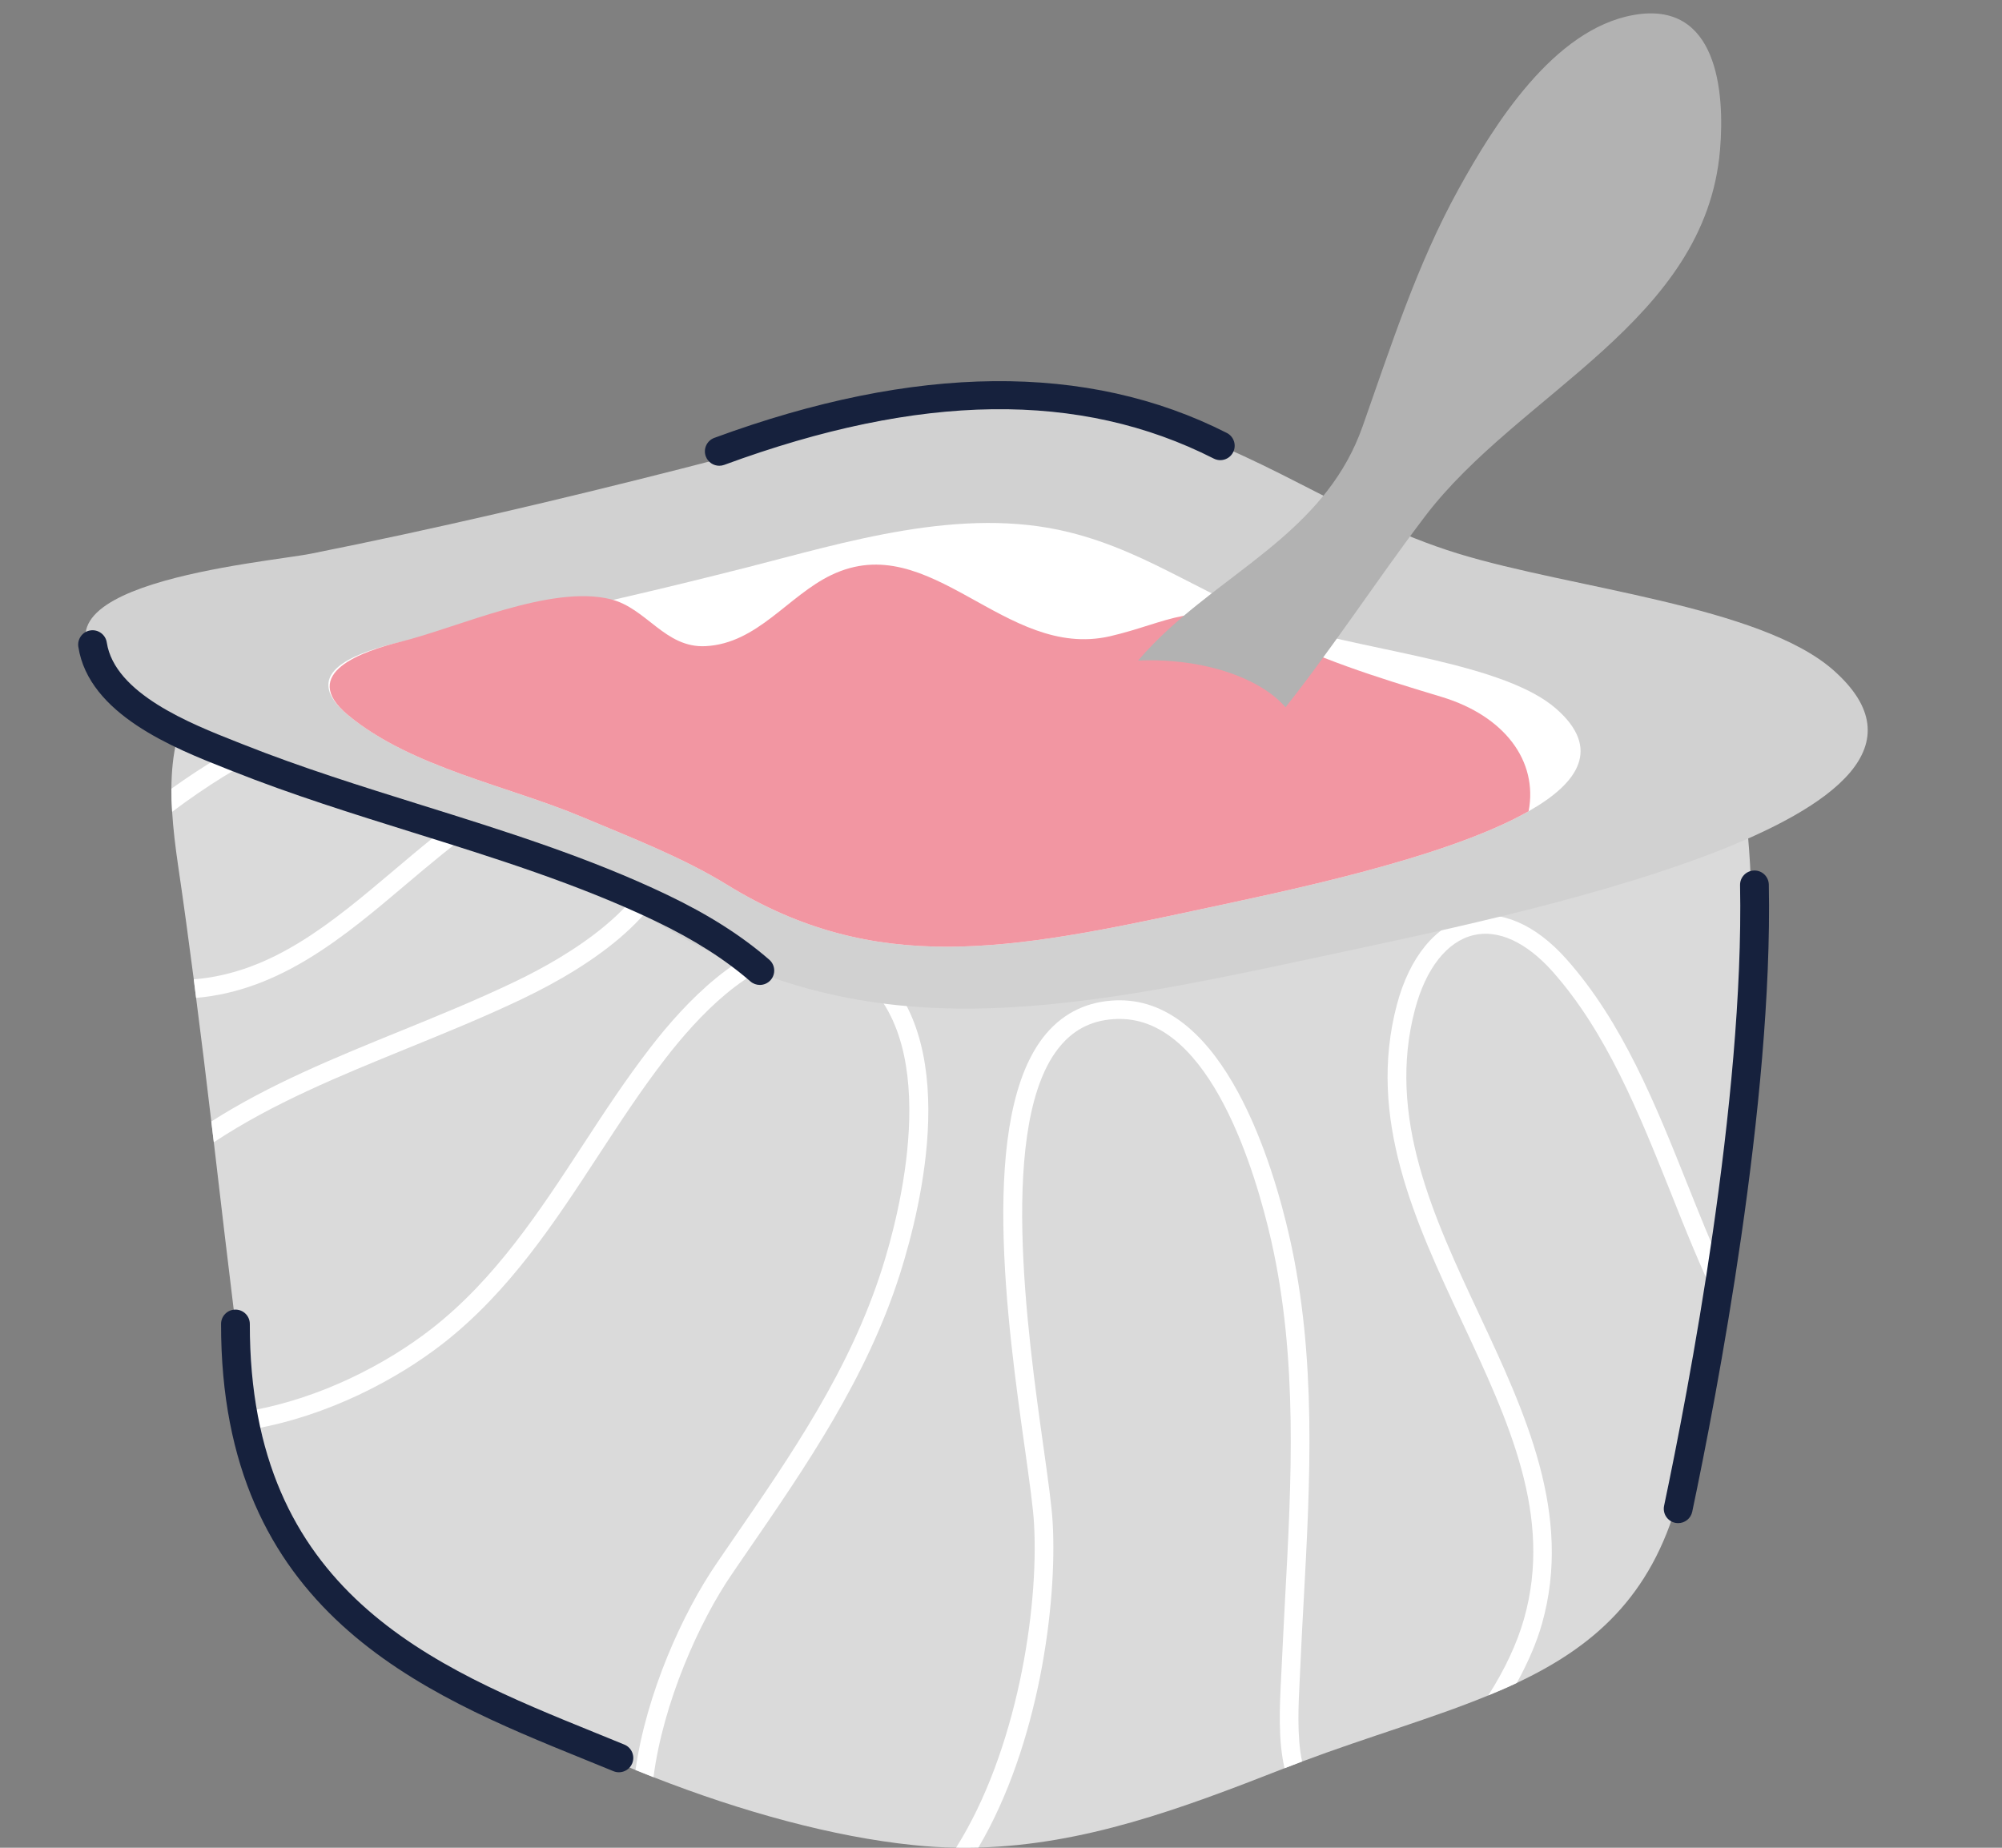 <?xml version="1.0" encoding="UTF-8"?><svg xmlns="http://www.w3.org/2000/svg" xmlns:xlink="http://www.w3.org/1999/xlink" height="428.3" preserveAspectRatio="xMidYMid meet" version="1.0" viewBox="-12.9 -3.1 464.0 428.3" width="464.0" zoomAndPan="magnify"><rect x="-12.9" y="-3.1" width="464.0" height="428.3" fill="#808080" stroke="none"/><g><g><g id="change1_1"><path d="M386.523,291.414c-0.387,2.592-0.776,5.163-1.163,7.69c-2.875,17.87-6.162,33.837-9.315,45.225 c-6.308,22.839-19.811,34.399-37.403,42.676c-2.139,1.015-4.343,1.965-6.613,2.894c-12.897,5.316-27.634,9.508-43.146,15.321 c-1.344,0.497-2.703,1.016-4.065,1.555c-0.216,0.065-0.409,0.152-0.624,0.239c-23.469,9.203-45.811,17.479-70.334,18.149 c-1.705,0.043-3.437,0.043-5.166,0.021c-3.283-0.043-6.631-0.237-10.002-0.605c-18.455-1.901-39.607-7.692-60.133-15.73 c-1.386-0.54-2.792-1.102-4.171-1.664c-22.236-9.075-43.455-20.679-59.314-32.713c-16.746-12.707-24.699-28.285-29.149-46.348 c-0.367-1.383-0.688-2.766-0.992-4.192c-1.384-6.417-2.399-13.137-3.262-20.136c-1.73-14.024-3.372-28.069-5.014-42.114 c-0.195-1.621-0.389-3.219-0.582-4.819c-1.128-9.572-2.29-19.122-3.523-28.651c-0.173-1.426-0.346-2.874-0.541-4.301 c-1.143-8.794-2.332-17.566-3.628-26.339c-0.649-4.408-1.144-8.556-1.385-12.489c-0.126-1.836-0.173-3.608-0.173-5.359 c0.09-15.946,5.706-27.938,25.041-37.531c10.955-5.445,24.527-3.847,36.26-6.138c12.184-2.398,24.504-4.516,36.885-6.353 c1.47-0.215,2.938-0.431,4.405-0.626c43.93-6.287,88.787-8.923,133.081-7.043c42.071,1.793,115.926,7.302,127.031,51.555 C396.098,199.775,392.701,249.582,386.523,291.414z" fill="#DADADA"/></g></g><g><g><g id="change2_3"><path d="M26.997,185.082c-0.126-1.836-0.173-3.608-0.173-5.359c7.754-5.574,15.233-9.874,19.382-11.689 c4.19-1.815,11.172-3.694,19.253-5.899c23.098-6.244,57.584-15.622,59.551-32.433c1.47-0.215,2.938-0.431,4.405-0.626 c-1.017,20.463-36.622,30.122-62.813,37.229c-7.929,2.162-14.78,4.02-18.667,5.705 C43.181,174.063,35.014,179.032,26.997,185.082z" fill="#FFF"/></g></g><g><g id="change2_2"><path d="M81.621,239.858c-15.884,6.482-31.267,12.747-44.965,21.823c-0.195-1.621-0.389-3.219-0.582-4.819 c13.504-8.621,28.478-14.714,43.906-21.002c8.704-3.543,17.716-7.217,26.422-11.387c12.168-5.813,32.779-17.956,34.122-33.903 c0.408-4.948-0.845-8.664-3.781-10.998c-4.044-3.242-11.261-3.782-18.845-1.405c-13.697,4.321-25.347,14.153-36.602,23.66 c-14.391,12.187-29.19,24.698-48.746,26.384c-0.173-1.426-0.346-2.874-0.541-4.301c18.214-1.469,32.023-13.137,46.498-25.366 c11.585-9.789,23.573-19.922,38.095-24.481c9.054-2.853,17.61-2.054,22.841,2.139c2.832,2.269,6.072,6.656,5.381,14.736 c-1.426,17.178-20.679,29.84-36.56,37.446C99.448,232.598,90.371,236.292,81.621,239.858z" fill="#FFF"/></g></g><g><g id="change2_4"><path d="M195.708,292.125c-7.669,24.157-21.865,44.771-35.586,64.693l-3.33,4.861 c-7.668,11.171-16.011,29.948-18.233,47.169c-1.386-0.54-2.792-1.102-4.171-1.664c2.505-17.632,10.847-36.3,18.839-47.948 l3.329-4.861c14.177-20.592,27.551-40.017,35.025-63.546c3.737-11.755,14.39-51.361-5.12-67.503 c-4.364-3.608-8.946-5.099-14.024-4.516c-11.753,1.297-23.422,13.483-31.136,23.488c-5.554,7.173-10.611,14.93-15.515,22.428 c-10.132,15.514-20.615,31.547-35.935,43.538c-10.846,8.47-26.79,16.832-43.928,19.857c-0.367-1.383-0.688-2.766-0.992-4.192 c16.441-2.852,31.782-10.889,42.266-19.078c14.758-11.539,25.021-27.269,34.961-42.481c4.945-7.584,10.068-15.406,15.728-22.709 c8.234-10.674,20.831-23.682,34.074-25.151c6.204-0.714,12.015,1.145,17.244,5.488 C210.229,237.372,200.742,276.222,195.708,292.125z" fill="#FFF"/></g></g><g><g id="change2_1"><path d="M285.94,283.526c6.376,28.067,4.818,56.741,3.308,84.463c-0.282,5.142-0.561,10.285-0.781,15.449 l-0.125,2.616c-0.305,5.984-0.693,13.374,0.541,19.165c-1.344,0.497-2.703,1.016-4.065,1.555 c-1.532-6.526-1.123-14.477-0.799-20.937l0.127-2.593c0.242-5.165,0.52-10.329,0.782-15.493 c1.488-27.42,3.025-55.791-3.199-83.275c-3.525-15.513-13.982-51.383-35.111-51.383h-0.457c-5.508,0.13-9.85,2.161-13.265,6.202 c-14.606,17.22-7.672,66.616-3.933,93.149c1.059,7.584,1.902,13.591,2.118,17.459c1.06,18.712-3.156,51.425-17.222,75.259 c-1.705,0.043-3.437,0.043-5.166,0.021c14.045-22.278,19.189-55.056,18.066-75.043c-0.194-3.673-1.039-9.615-2.077-17.113 c-4.106-29.105-10.955-77.83,4.903-96.542c4.218-4.948,9.75-7.54,16.469-7.713h0.563 C270.882,228.773,282.185,266.996,285.94,283.526z" fill="#FFF"/></g></g><g><g id="change2_5"><path d="M386.523,291.414c-0.387,2.592-0.776,5.163-1.163,7.69c-4.086-8.317-7.63-17.199-11.066-25.842 c-7.302-18.236-14.842-37.122-27.439-51.252c-6.052-6.742-12.534-9.723-18.26-8.34c-6.115,1.447-11.041,7.735-13.549,17.221 c-6.593,24.849,4.302,48.12,14.844,70.613c10.698,22.861,21.76,46.477,14.585,71.802c-1.166,4.149-3.174,8.881-5.833,13.7 c-2.139,1.015-4.343,1.965-6.613,2.894c3.761-5.855,6.677-12.034,8.297-17.782c6.723-23.769-3.52-45.635-14.344-68.776 c-10.872-23.207-22.106-47.191-15.125-73.574c2.937-11.063,9.031-18.473,16.724-20.311c7.37-1.75,15.342,1.685,22.493,9.68 c13.113,14.693,20.785,33.924,28.218,52.529C380.928,278.253,383.608,284.952,386.523,291.414z" fill="#FFF"/></g></g></g><g><g id="change3_1"><path d="M412.064,152.282c-16.938-14.996-60.703-18.955-87.113-27.086c-26.977-8.304-45.996-24.398-73.698-31.29 c-35.521-8.838-74.363,3.534-106.362,11.673c-28.405,7.228-56.954,13.925-85.704,19.661 c-10.578,2.112-72.118,7.215-45.792,29.024c20.81,17.241,52.634,23.291,77.156,33.59c15.852,6.656,33.143,13.304,47.801,22.336 c48.969,30.172,93.063,21.791,156.256,8.144C335.448,209.516,451.06,186.807,412.064,152.282z" fill="#D1D1D1"/></g></g><g><g id="change2_6"><path d="M341.389,184.944c-19.619,11.161-58.091,18.855-76.049,22.737c-44.4,9.567-75.389,15.46-109.771-5.719 c-10.294-6.344-22.461-11.022-33.585-15.701c-17.231-7.244-39.587-11.473-54.213-23.605 c-18.511-15.319,24.748-18.89,32.167-20.38c10.504-2.079,21.003-4.368,31.436-6.829c9.635-2.218,19.202-4.575,28.768-7.002 c22.5-5.719,49.775-14.383,74.729-8.178c19.479,4.817,32.829,16.15,51.786,21.974c18.543,5.718,49.321,8.492,61.214,19.028 C358.131,170.352,353.138,178.288,341.389,184.944z" fill="#FFF"/></g></g><g><g id="change4_2"><path d="M153.806,104.863c-1.357,0-2.632-0.835-3.129-2.183c-0.636-1.728,0.249-3.643,1.976-4.28 c46.566-17.142,86.532-17.529,118.781-1.146c1.642,0.834,2.295,2.841,1.463,4.481c-0.832,1.643-2.834,2.298-4.483,1.463 c-30.956-15.729-68.071-15.252-113.455,1.458C154.577,104.797,154.188,104.863,153.806,104.863z" fill="#16213D"/></g></g><g><g id="change4_4"><path d="M163.207,225.206c-0.775,0-1.555-0.269-2.185-0.817c-5.936-5.157-13.154-9.74-22.072-14.01 c-17.813-8.533-37.303-14.62-56.152-20.506c-13.833-4.321-28.139-8.789-41.767-14.209l-1.636-0.647 c-11.868-4.686-31.729-12.529-34.137-28.187c-0.28-1.819,0.968-3.522,2.788-3.8c1.797-0.284,3.52,0.967,3.8,2.788 c1.826,11.876,19.462,18.838,29.997,22.999l1.652,0.653c13.392,5.328,27.574,9.756,41.291,14.04 c19.073,5.957,38.797,12.118,57.045,20.858c9.46,4.531,17.17,9.434,23.562,14.989c1.39,1.208,1.539,3.313,0.331,4.703 C165.065,224.818,164.14,225.206,163.207,225.206z" fill="#16213D"/></g></g><g><g id="change4_3"><path d="M130.542,407.713c-0.423,0-0.854-0.082-1.268-0.253c-2.241-0.923-4.512-1.844-6.806-2.775 c-37.531-15.229-84.241-34.182-84.132-100.896c0.003-1.838,1.493-3.328,3.333-3.328c0.002,0,0.003,0,0.005,0 c1.84,0.003,3.332,1.498,3.328,3.339c-0.103,62.216,42.438,79.478,79.973,94.707c2.305,0.936,4.588,1.862,6.837,2.789 c1.702,0.702,2.514,2.651,1.814,4.353C133.096,406.936,131.852,407.713,130.542,407.713z" fill="#16213D"/></g></g><g><g id="change5_1"><path d="M341.389,184.944c-19.619,11.161-58.091,18.855-76.049,22.737c-44.4,9.567-75.389,15.46-109.771-5.719 c-10.294-6.344-22.461-11.022-33.585-15.701c-17.231-7.244-39.587-11.473-54.218-23.605c-11.777-9.751,3.71-14.893,12.168-16.993 c13.533-3.359,34.791-13.289,48.681-9.864c8.367,2.063,12.608,11.369,22.029,10.879c12.026-0.625,19.1-11.681,29.152-16.5 c23.051-11.02,40.105,19.792,64.539,14.211c13.244-3.05,20.413-8.769,33.691-2.114c14.763,7.417,27.485,11.438,43.257,16.187 C335.772,162.866,343.605,173.263,341.389,184.944z" fill="#F296A2"/></g></g><g><g id="change6_1"><path d="M258.234,142.48c16.256-14.797,36.694-24.128,44.662-46.706c6.574-18.632,12.64-37.609,22.219-54.978 c8.34-15.12,22.06-37.097,40.557-40.413c19.418-3.48,21.234,17.647,20.072,31.305c-3.398,39.832-46.608,56.209-68.406,84.95 c-11.364,14.978-22.253,31.808-34.255,46.675c-6.563,8.131-24.554,16.452-35.345,9.794c-9.652-5.955-2.24-16.778,3.11-23.059 C253.157,147.336,255.643,144.839,258.234,142.48z" fill="#B2B2B2"/></g></g><g><g id="change5_2"><ellipse cx="253.597" cy="168.957" fill="#F296A2" rx="34.767" ry="19.005"/></g></g><g><g id="change4_1"><path d="M376.049,349.961c-0.228,0-0.459-0.024-0.69-0.072c-1.802-0.378-2.954-2.147-2.575-3.949 c5.615-26.659,18.571-94.044,17.607-143.857c-0.037-1.84,1.427-3.361,3.267-3.396c1.843-0.057,3.363,1.426,3.399,3.268 c0.979,50.499-12.087,118.477-17.75,145.36C378.979,348.884,377.592,349.961,376.049,349.961z" fill="#16213D"/></g></g></g></svg>